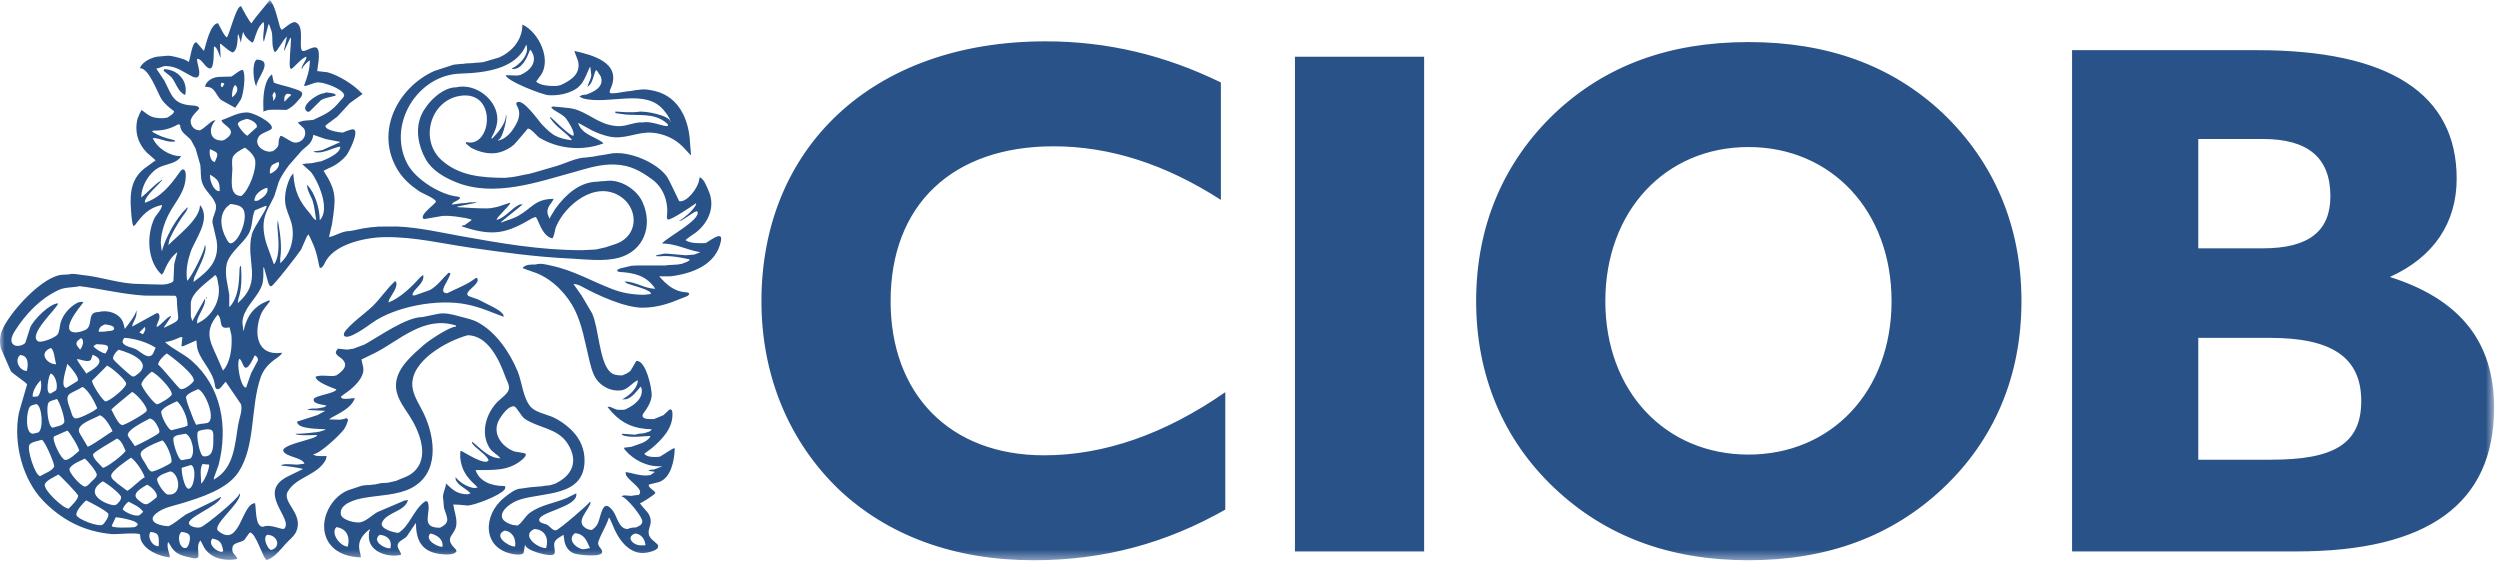 <?xml version="1.0" encoding="UTF-8"?>
<svg width="266px" height="60px" viewBox="0 0 266 60" version="1.1" xmlns="http://www.w3.org/2000/svg" xmlns:xlink="http://www.w3.org/1999/xlink">
    <!-- Generator: Sketch 51.2 (57519) - http://www.bohemiancoding.com/sketch -->
    <title>Group 3</title>
    <desc>Created with Sketch.</desc>
    <defs>
        <polygon id="path-1" points="0 0 265.371 0 265.371 59.61 0 59.61"></polygon>
    </defs>
    <g id="designs" stroke="none" stroke-width="1" fill="none" fill-rule="evenodd">
        <g id="1-Home" transform="translate(-730, -3722)">
            <g id="Group-3" transform="translate(-1, 2721)">
                <g id="Group-5" transform="translate(0, 945)">
                    <g id="Group-3" transform="translate(731, 56)">
                        <mask id="mask-2" fill="white">
                            <use xlink:href="#path-1"></use>
                        </mask>
                        <g id="Clip-2"></g>
                        <path d="M241.631,48.913 C248.268,48.913 251.237,47.273 251.237,42.665 C251.237,37.978 248.035,35.95 241.553,35.95 L233.897,35.95 L233.897,48.913 L241.631,48.913 Z M220.468,5.337 L240.146,5.337 C254.28,5.337 261.39,10.023 261.39,19.002 C261.39,23.689 258.967,27.36 254.28,29.469 C261.7,31.811 265.371,36.338 265.371,43.367 C265.371,53.597 258.343,58.675 244.286,58.675 L220.468,58.675 L220.468,5.337 Z M247.954,20.878 C247.954,16.815 245.612,14.788 240.771,14.788 L233.897,14.788 L233.897,26.422 L240.771,26.422 C245.612,26.422 247.954,24.627 247.954,20.878 Z M165.419,12.055 C170.807,6.976 177.599,4.476 186.035,4.476 C194.467,4.476 201.34,6.976 206.728,12.055 C212.194,17.285 215.083,24.08 215.083,32.043 C215.083,40.009 212.194,46.805 206.728,51.957 C201.34,57.032 194.467,59.61 186.035,59.61 C177.599,59.61 170.807,57.032 165.419,51.957 C159.949,46.805 157.061,39.932 157.061,32.043 C157.061,24.08 159.949,17.285 165.419,12.055 Z M186.035,48.367 C194.858,48.367 201.262,41.649 201.262,32.043 C201.262,22.44 194.858,15.645 186.035,15.645 C177.211,15.645 170.807,22.44 170.807,32.043 C170.807,41.649 177.211,48.367 186.035,48.367 Z M137.784,58.675 L151.527,58.675 L151.527,6.039 L137.784,6.039 L137.784,58.675 Z M130.371,54.222 L130.371,41.727 C123.967,46.177 117.485,48.445 111.084,48.445 C101.009,48.445 94.76,41.885 94.76,32.043 C94.76,21.813 101.32,15.567 112.097,15.567 C118.031,15.567 123.967,17.44 129.902,21.269 L129.902,8.775 C123.967,5.883 117.877,4.399 111.24,4.399 C92.732,4.399 81.017,15.803 81.017,32.043 C81.017,40.009 83.986,47.038 89.294,52.116 C94.45,56.954 101.478,59.61 109.988,59.61 C117.407,59.61 124.048,57.815 130.371,54.222 Z M23.746,58.594 C23.714,58.639 23.678,58.685 23.645,58.73 C23.067,58.73 22.122,57.976 22.559,57.339 L22.559,57.304 C23.435,57.446 23.59,57.76 23.746,58.594 Z M41.548,58.322 C41.48,58.329 41.415,58.336 41.348,58.339 C40.781,58.274 39.604,57.575 40.361,56.932 L40.361,56.899 C41.176,56.951 41.739,57.427 41.548,58.322 Z M28.869,58.51 C28.585,58.585 27.863,57.249 28.426,56.899 C29.59,56.935 29.907,58.242 28.869,58.51 Z M68.675,58.018 C68.358,58.018 68.057,58.06 67.769,57.96 C67.051,57.705 66.766,57.039 67.591,56.763 C68.241,56.828 68.629,57.375 68.675,58.018 Z M47.076,58.187 C46.523,58.187 45.141,57.452 45.785,56.763 C46.464,56.893 47.202,57.368 47.076,58.187 Z M62.775,58.322 C62.504,58.322 62.225,58.5 61.892,58.416 C61.174,58.232 60.346,57.356 61.18,56.728 C62.2,56.825 62.406,57.521 62.775,58.322 Z M20.117,56.896 C20.343,57.155 20.12,58.187 19.806,58.293 C19.137,58.513 18.765,57.029 19.305,56.596 C19.6,56.641 19.92,56.663 20.117,56.896 Z M16.895,58.083 L16.863,58.083 L16.863,58.119 C16.174,58.119 15.64,57.135 16.016,56.596 C17.012,56.686 16.895,57.151 16.895,58.083 Z M54.809,58.119 L54.809,58.154 C54.059,58.154 52.435,57.006 53.69,56.456 C54.498,56.534 54.932,57.304 54.809,58.119 Z M58.098,58.322 C57.18,58.322 55.394,56.964 56.843,56.288 C57.963,56.324 58.434,57.262 58.098,58.322 Z M37.004,58.119 L37.004,58.154 C36.224,58.154 35.137,56.773 35.784,56.088 C36.823,56.213 37.285,57.064 37.004,58.119 Z M14.321,56.088 C14.172,56.097 14.026,56.107 13.877,56.12 C13.237,56.12 12.464,56.201 11.911,56.016 C11.908,55.984 11.902,55.952 11.895,55.919 C12.037,55.625 12.176,55.328 12.319,55.033 C12.781,55.062 15.592,55.537 14.321,56.088 Z M15.236,54.457 C15.103,54.577 14.974,54.697 14.845,54.816 C14.347,55.004 13.396,54.532 13.066,54.222 C13.069,54.186 13.069,54.153 13.072,54.121 C13.195,53.836 13.422,53.578 13.674,53.371 C14.185,53.658 14.903,53.937 15.236,54.457 Z M11.523,54.668 C11.643,54.939 11.128,55.673 10.918,55.825 C10.523,56.11 8.243,55.25 8.133,54.807 C8.027,54.383 8.868,53.497 9.165,53.238 C9.531,53.4 11.403,54.386 11.523,54.668 Z M16.663,52.918 C16.491,53.057 16.317,53.193 16.142,53.332 C15.961,53.462 15.754,53.656 15.508,53.649 C15.22,53.636 14.961,53.384 14.744,53.219 C13.848,52.546 15.036,51.954 15.64,51.576 C16.006,51.702 16.853,52.449 16.663,52.918 Z M12.881,52.876 C12.927,53.173 12.558,53.591 12.315,53.727 C11.918,53.946 8.59,52.736 10.895,51.236 L10.895,51.204 C11.219,51.288 12.83,52.533 12.881,52.876 Z M8.314,52.753 C8.288,53.179 7.6,53.817 7.299,54.118 C6.736,54.118 4.588,52.119 4.77,51.533 C4.902,51.103 5.866,50.709 6.215,50.489 C6.48,50.676 8.324,52.578 8.314,52.753 Z M17.843,52.617 C17.494,52.578 16.565,51.213 16.734,50.909 C16.977,50.482 17.704,50.314 18.118,50.152 C19.056,50.301 19.512,52.802 17.843,52.617 Z M20.078,52.002 C19.625,52.051 19.276,50.188 19.337,49.777 C19.667,49.677 19.994,49.577 20.321,49.473 C20.948,49.68 20.702,51.935 20.078,52.002 Z M22.255,49.437 C22.248,49.528 22.242,49.615 22.235,49.706 C22.083,50.337 21.87,50.896 21.475,51.405 L21.44,51.405 L21.44,51.44 L21.408,51.44 C21.408,50.799 21.22,49.933 21.543,49.37 C21.78,49.396 22.015,49.415 22.255,49.437 Z M10.294,50.551 C10.226,50.854 9.903,51.065 9.686,51.285 C9.505,51.462 9.304,51.77 9.029,51.77 C8.635,51.77 7.225,50.214 7.402,49.848 C7.632,49.376 8.593,49.014 9.029,48.794 C9.301,48.998 10.362,50.24 10.294,50.551 Z M15.404,50.796 C15.149,50.796 13.949,52.054 13.538,52.219 C13.215,51.98 12.891,51.737 12.564,51.494 C12.322,51.262 11.866,50.997 11.824,50.644 C11.765,50.146 13.564,48.956 13.945,48.693 C14.512,49.117 15.185,50.136 15.404,50.796 Z M18.221,49.205 C18.131,49.386 16.352,50.243 16.116,50.168 C15.815,50.075 15.576,49.496 15.424,49.25 C15.259,48.988 14.925,48.577 14.971,48.228 C15.036,47.714 16.815,47.031 17.271,46.86 C17.649,47.031 18.425,48.8 18.221,49.205 Z M5.759,49.661 C5.52,50.143 4.692,50.385 4.281,50.66 C3.757,50.66 2.826,47.798 3.136,47.319 C3.343,47.005 4.11,46.905 4.453,46.795 C4.763,46.899 5.873,49.434 5.759,49.661 Z M13.072,47.332 C13.169,47.539 13.266,47.749 13.36,47.959 C13.253,48.305 11.18,49.891 10.922,49.758 C10.692,49.512 10.459,49.266 10.226,49.02 C10.106,48.849 9.848,48.561 9.916,48.325 C9.983,48.079 12.096,46.902 12.455,46.659 C12.749,46.789 12.927,47.061 13.072,47.332 Z M20.253,48.794 C20.143,48.816 20.029,48.839 19.913,48.862 C19.845,48.875 19.777,48.885 19.709,48.894 C19.586,48.92 19.463,48.94 19.337,48.965 C18.943,48.965 18.283,46.837 18.474,46.553 C18.697,46.226 19.389,46.245 19.745,46.148 C20.428,46.385 20.854,48.273 20.253,48.794 Z M8.418,47.979 C8.185,48.173 7.949,48.373 7.716,48.571 C7.506,48.716 7.208,48.953 6.93,48.936 C6.506,48.904 5.491,46.798 5.746,46.442 C6.219,46.232 6.691,46.022 7.163,45.812 C7.412,45.971 8.486,47.743 8.418,47.979 Z M22.585,45.835 C22.75,46.051 22.691,46.465 22.695,46.759 C22.708,47.565 22.685,48.671 21.647,48.548 C21.236,48.499 20.845,46.242 21.054,45.948 C21.204,45.734 21.77,45.728 22.015,45.676 C22.213,45.686 22.462,45.676 22.585,45.835 Z M16.721,45.271 C16.817,45.456 17.034,45.783 16.937,46.029 C16.847,46.252 14.703,47.329 14.353,47.471 C14.353,47.455 13.684,46.539 13.616,46.381 C13.36,45.779 15.488,44.78 15.948,44.522 C16.326,44.622 16.549,44.942 16.721,45.271 Z M11.979,45.876 C11.914,45.876 9.812,47.387 9.334,47.539 C9.045,47.051 8.754,46.562 8.463,46.071 C7.982,45.126 9.974,44.589 10.624,44.182 C11.171,44.347 11.74,45.385 11.979,45.876 Z M4.077,46.016 C3.887,46.058 3.693,46.103 3.502,46.148 C2.635,46.148 2.803,43.726 3.182,43.279 C3.35,43.079 3.634,43.063 3.874,42.995 C4.469,43.153 4.67,45.618 4.077,46.016 Z M19.949,45.301 C19.826,45.346 19.7,45.391 19.574,45.436 C19.134,45.55 18.694,45.663 18.254,45.776 C17.891,45.776 16.999,44.049 17.18,43.735 C17.445,43.273 18.38,42.913 18.83,42.691 C19.38,43.143 20.029,44.551 19.949,45.301 Z M6.817,44.981 C6.604,45.33 5.98,45.359 5.64,45.505 C5.097,45.505 4.893,43.276 5.154,42.862 C5.313,42.607 5.791,42.577 6.044,42.454 C6.312,42.629 6.995,44.683 6.817,44.981 Z M15.592,43.748 C15.437,44.004 13.218,45.294 12.982,45.227 C12.655,45.133 12.409,44.612 12.248,44.353 C12.112,44.094 11.979,43.833 11.843,43.573 C11.843,43.525 13.806,41.888 14.049,41.707 C14.454,41.814 15.818,43.37 15.592,43.748 Z M22.083,44.997 C21.96,45.019 21.834,45.042 21.711,45.065 C21.598,45.075 21.485,45.088 21.372,45.097 C21.204,45.133 21.032,45.165 20.864,45.2 C20.767,44.993 20.67,44.787 20.573,44.579 C20.453,44.205 19.68,42.438 19.813,42.186 C19.991,41.833 20.728,41.571 21.068,41.404 C21.841,41.633 23.028,44.631 22.083,44.997 Z M10.352,43.438 C10.223,43.532 10.094,43.629 9.964,43.722 C9.644,43.907 8.305,44.641 7.962,44.502 C7.668,44.382 7.597,43.871 7.496,43.606 C6.746,41.675 7.37,42.053 8.793,41.164 C9.469,41.575 10.055,42.749 10.352,43.438 Z M4.01,42.183 C3.841,42.193 3.67,42.205 3.502,42.215 C3.492,42.205 3.479,42.193 3.469,42.183 C3.469,41.549 3.919,40.899 4.317,40.452 C4.472,40.944 4.365,41.853 4.01,42.183 Z M5.953,41.539 C5.759,41.653 5.562,41.762 5.368,41.876 C4.792,41.876 5.161,40.022 5.368,39.776 L5.368,39.741 C5.898,39.841 6.222,41.093 5.953,41.539 Z M18.28,41.944 C18.27,42.225 16.999,42.972 16.721,43.014 C16.429,43.056 15.013,41.164 15.045,40.87 C15.081,40.514 15.818,39.767 16.116,39.57 L16.116,39.537 C16.656,39.699 18.303,41.387 18.28,41.944 Z M13.425,40.831 C13.441,41.251 11.626,42.723 11.235,42.704 C10.928,42.691 9.708,40.763 9.796,40.501 C10.323,39.977 10.847,39.453 11.368,38.926 L11.368,38.893 C11.756,39.01 13.409,40.408 13.425,40.831 Z M8.256,40.536 C7.859,40.782 7.46,41.025 7.063,41.268 C6.322,41.268 7.108,39.052 7.163,38.722 C7.448,38.991 8.512,40.2 8.256,40.536 Z M27.446,38.34 C27.203,38.799 26.958,39.259 26.715,39.721 C26.54,40.226 26.363,40.731 26.188,41.232 L26.188,41.268 C26.178,41.255 26.165,41.245 26.152,41.232 C25.609,41.232 25.159,38.745 25.441,38.214 L25.441,38.182 C25.722,38.182 25.809,39.016 26.11,39.12 C26.469,39.243 26.99,38.043 27.103,37.807 C27.307,37.897 27.472,38.085 27.446,38.34 Z M2.858,39.469 C2.065,39.469 1.487,38.308 2.147,37.774 C3.017,37.829 3.033,38.706 2.858,39.469 Z M9.233,39.705 L9.233,39.741 L9.165,39.741 C9.165,39.66 8.276,38.522 8.182,38.214 L8.25,38.214 C8.318,38.228 8.386,38.237 8.454,38.244 C8.722,38.318 9.469,38.567 9.676,38.273 C9.734,38.108 9.789,37.943 9.845,37.774 L9.845,37.739 C11.403,38.353 10.155,39.191 9.233,39.705 Z M20.579,40.585 C20.36,40.883 19.583,41.52 19.195,41.391 C19.014,41.332 17.319,39.198 16.828,38.79 C16.828,38.422 17.452,37.804 17.743,37.606 C18.196,37.888 20.99,40.016 20.579,40.585 Z M14.383,39.996 C14.276,40.064 14.162,40.084 14.043,40.029 C13.806,39.915 12.076,38.356 12.037,38.182 C11.969,37.875 12.357,37.406 12.591,37.231 L12.591,37.199 C13.862,37.548 16.546,38.596 14.383,39.996 Z M5.976,38.722 C5.966,38.735 5.953,38.745 5.944,38.758 C5.031,38.758 4.042,37.571 5.4,37.027 C5.805,37.244 5.802,38.305 5.976,38.722 Z M11.232,37.606 C10.905,37.606 10.191,37.144 9.977,36.891 C9.968,36.869 9.957,36.846 9.945,36.824 C10.045,36.759 10.148,36.688 10.249,36.619 C11.242,36.685 11.888,36.594 11.232,37.606 Z M8.554,37.163 C8.544,37.176 8.531,37.185 8.521,37.199 C8.444,37.105 8.37,37.011 8.292,36.917 C7.917,36.442 8.266,36.242 8.622,35.976 C9.029,36.196 8.78,36.895 8.554,37.163 Z M16.556,36.995 C16.465,37.208 16.371,37.422 16.281,37.639 C15.776,38.363 14.958,37.399 14.415,37.137 C14.04,36.956 13.318,36.885 13.079,36.493 C12.972,36.319 13.124,36.064 13.234,35.944 C14.353,36.012 15.673,36.419 16.556,36.995 Z M19.405,35.876 L19.405,35.908 C19.373,36.215 19.337,36.519 19.305,36.824 C19.357,36.833 19.412,36.84 19.467,36.846 C19.942,36.636 20.421,36.422 20.896,36.215 C20.913,36.384 20.929,36.552 20.945,36.723 C21.032,38.133 22.627,39.301 22.866,40.96 C22.889,41.128 22.908,41.339 23.089,41.397 C23.439,41.507 23.778,40.799 24.017,40.621 C24.558,41.42 25.101,42.212 25.641,43.008 C25.829,43.645 25.437,44.576 25.34,45.2 C24.981,47.406 24.878,49.832 22.795,51 L22.795,51.032 L22.763,51.032 L22.763,51 C22.759,50.955 22.756,50.909 22.75,50.867 C22.918,50.408 23.086,49.952 23.251,49.496 C24.305,45.382 23.552,41.171 20.408,38.395 C19.518,37.613 18.344,37.134 17.543,36.384 C17.988,36.384 18.778,36.079 19.169,35.876 L19.405,35.876 Z M53.774,40.103 C53.91,40.485 54.22,40.944 54.149,41.393 C54.071,41.872 53.299,42.387 52.949,42.736 C51.746,43.939 51.073,46.054 52.085,47.659 C52.39,48.141 52.904,48.325 53.247,48.762 C51.985,48.762 51.128,47.688 50.197,46.963 L50.197,46.931 C50.213,47.018 50.229,47.102 50.248,47.19 C50.711,47.791 51.5,48.193 51.911,48.81 C51.937,48.865 51.959,48.92 51.985,48.975 C51.64,49.619 49.346,48.07 49.077,47.982 C49.042,47.992 49.01,48.002 48.974,48.015 C48.974,48.241 48.971,48.467 48.968,48.693 C49.117,50.036 49.65,50.77 50.591,51.628 C50.663,51.699 50.734,51.773 50.808,51.848 L50.808,51.88 C50.682,51.899 50.556,51.915 50.433,51.931 C49.692,51.795 48.958,51.375 48.466,50.761 C48.476,50.861 48.483,50.958 48.489,51.055 C48.761,51.637 49.501,51.96 49.948,52.368 C49.987,52.41 50.022,52.452 50.061,52.491 C49.971,52.523 49.88,52.559 49.789,52.591 C48.677,52.591 48.217,52.165 47.483,51.472 L47.483,51.44 L47.451,51.44 C47.451,51.912 47.121,52.359 47.137,52.905 C47.172,53.286 47.208,53.668 47.243,54.05 C47.535,55.039 48.02,55.586 46.804,56.152 C44.637,56.152 45.921,54.558 45.526,53.458 C45.458,53.273 45.3,53.299 45.164,53.4 C44.009,54.228 43.572,55.991 42.395,56.696 C41.933,56.696 40.354,56.256 40.646,55.602 C41.154,54.464 43.052,54.471 43.414,53.202 C43.291,53.219 43.168,53.235 43.045,53.254 C42.088,53.662 41.127,54.073 40.17,54.48 C39.582,54.804 39.041,55.402 38.375,55.564 C37.841,55.693 36.389,55.331 36.273,54.752 C36.043,53.591 37.89,53.125 38.676,52.985 C40.351,52.685 42.314,52.691 43.773,51.925 C46.762,50.356 46.322,46.653 45.119,44.059 C44.705,43.163 43.974,42.151 43.877,41.128 C43.611,38.376 47.68,36.225 49.754,35.672 C51.966,35.672 53.182,38.441 53.774,40.103 Z M15.404,34.789 C15.214,34.983 15.02,35.174 14.829,35.368 C14.952,35.433 15.078,35.5 15.201,35.569 C15.349,35.342 15.547,35.077 15.404,34.789 Z M12.131,35.016 C12.054,35.261 11.478,35.199 11.267,35.265 C11.132,35.277 10.996,35.288 10.86,35.297 L10.52,35.297 L10.52,35.265 C10.514,35.255 10.505,35.242 10.494,35.232 C10.576,34.799 10.788,34.669 11.164,34.517 C11.4,34.54 12.254,34.628 12.131,35.016 Z M24.425,34.825 C24.493,35.11 24.558,35.388 24.625,35.672 C24.725,36.917 24.529,38.518 23.778,39.369 L23.778,39.401 L23.714,39.401 C23.584,39.11 23.458,38.816 23.328,38.525 C22.559,36.623 21.504,35.468 23.17,33.469 C23.785,34.084 23.105,35.119 24.425,34.825 Z M15.404,31.454 C16.481,31.461 17.555,31.461 18.632,31.464 C18.872,31.568 18.82,32.04 18.833,32.279 C18.927,34.336 19.425,33.9 17.507,34.857 L17.474,34.857 L17.474,34.825 L17.439,34.825 C17.701,34.439 17.96,34.055 18.218,33.67 L18.186,33.67 L18.186,33.638 C17.811,33.638 17.128,34.65 16.659,34.789 C16.659,34.349 17.141,33.9 16.908,33.427 C16.857,33.318 16.753,33.302 16.634,33.331 C15.792,33.793 14.955,34.259 14.117,34.721 L14.117,34.756 L14.082,34.756 L14.082,34.721 C14.085,34.673 14.088,34.617 14.088,34.569 C14.26,34.071 14.573,33.731 14.521,33.13 L14.521,33.062 L14.489,33.062 C14.489,33.46 13.58,34.617 13.302,34.96 L13.302,34.993 L13.27,34.993 L13.27,34.96 C13.231,34.802 13.192,34.644 13.153,34.488 C12.911,33.45 11.63,32.91 10.488,33.198 C9.334,33.198 9.809,34.262 9.369,34.87 C9.165,35.155 8.848,35.171 8.554,35.297 C8.486,35.31 8.418,35.323 8.35,35.333 C8.26,35.345 8.169,35.355 8.078,35.368 C6.19,35.368 8.525,32.632 8.861,32.179 L8.825,32.179 C8.825,32.021 8.295,32.179 8.234,32.215 C7.409,32.645 6.668,33.492 6.435,34.388 C6.332,34.786 6.348,35.281 6.105,35.611 C5.882,35.915 4.398,36.523 4.051,36.316 C2.936,35.64 5.992,32.881 6.18,32.315 L6.18,32.279 C5.294,32.279 3.544,34.039 3.217,34.838 C3.045,35.381 2.871,35.925 2.697,36.468 C2.46,36.768 1.788,36.93 1.458,36.688 C0.934,36.299 1.377,35.533 1.623,35.151 C2.764,33.376 4.278,31.784 6.196,30.875 C6.93,30.526 7.651,30.626 8.486,30.448 C10.805,30.739 13.037,31.305 15.404,31.454 Z M23.203,30.112 C23.623,31.891 22.556,33.735 20.965,34.417 L20.965,34.385 C20.971,34.285 20.977,34.185 20.983,34.084 C21.148,33.405 21.935,32.467 21.812,31.771 C21.372,32.551 20.932,33.334 20.492,34.11 L20.492,34.145 L20.457,34.145 C20.408,33.987 20.36,33.825 20.308,33.667 C20.308,33.185 20.305,32.699 20.301,32.215 C20.428,31.056 22.09,30.019 22.898,29.261 C23.144,29.449 23.134,29.818 23.203,30.112 Z M28.391,21.939 L28.358,21.971 C28.358,22.333 26.983,24.213 26.809,24.892 C26.058,27.784 28.025,29.837 25.373,32.179 L25.373,32.215 L25.305,32.215 L25.305,32.179 C25.324,32.053 25.344,31.923 25.363,31.797 C25.725,30.756 25.722,29.478 25.645,28.278 C25.635,28.291 25.622,28.304 25.612,28.314 C25.483,28.314 25.483,28.679 25.48,28.789 C25.437,30.161 25.34,31.677 24.457,32.622 L24.425,32.622 L24.425,32.654 L24.389,32.654 C24.393,32.228 24.393,31.8 24.396,31.37 C24.254,30.371 23.891,29.252 24.102,28.181 C24.111,28.136 24.124,28.091 24.134,28.045 C24.154,27.987 24.17,27.929 24.189,27.871 C24.59,26.752 25.855,25.911 26.453,24.882 C26.873,24.151 26.77,23.33 27.054,22.521 C27.077,22.472 27.097,22.427 27.119,22.382 C27.498,22.223 27.876,22.065 28.254,21.903 C28.303,21.916 28.345,21.926 28.391,21.939 Z M25.787,22.136 C26.569,22.977 25.392,25.891 24.522,25.891 C24.331,25.891 24.183,25.571 24.108,25.439 C23.451,24.296 23.17,22.595 24.493,21.735 L24.493,21.699 C24.92,21.755 25.489,21.816 25.787,22.136 Z M27.407,21.363 L27.068,21.363 C27.068,20.645 27.831,20.131 28.426,19.972 C28.652,20.606 27.85,21.127 27.407,21.363 Z M23.374,20.312 L23.338,20.312 L23.338,20.344 C22.695,20.344 22.274,19.102 22.355,18.582 C23.131,19.067 23.406,19.277 23.374,20.312 Z M28.73,18.481 L28.73,18.445 C28.724,18.4 28.711,18.355 28.704,18.31 C28.753,17.498 29.011,17.502 29.645,17.226 C29.878,17.767 29.157,18.352 28.73,18.481 Z M22.863,17.226 C22.365,17.226 22.216,16.201 22.355,15.868 C23.245,16.285 23.287,16.249 22.863,17.226 Z M27.139,16.993 C27.349,18.025 26.466,20.273 25.68,20.852 C24.308,20.852 24.707,19.038 24.723,18.038 C24.729,17.595 24.606,17.036 24.797,16.664 C24.985,16.295 25.664,15.897 26.02,15.732 L26.02,15.699 C26.427,15.91 27.048,16.537 27.139,16.993 Z M34.643,14.794 C35.147,14.891 35.651,14.991 36.156,15.088 C36.169,15.101 36.179,15.111 36.192,15.124 C35.558,15.405 34.924,15.687 34.293,15.971 C34.167,15.994 34.044,16.016 33.918,16.039 C33.727,16.062 33.533,16.085 33.342,16.107 C33.378,16.13 33.417,16.156 33.452,16.178 C34.338,16.405 35.37,15.726 36.192,15.596 L36.192,15.632 L36.224,15.632 C36.214,15.642 36.201,15.654 36.192,15.667 C36.192,16.35 34.659,16.971 34.19,17.159 C34.122,17.168 34.054,17.181 33.986,17.191 C33.714,17.249 33.446,17.304 33.174,17.362 C32.993,17.372 32.811,17.382 32.631,17.395 C32.472,17.417 32.314,17.44 32.155,17.462 C32.466,17.744 32.773,18.022 33.083,18.303 C33.837,19.238 35.16,22.23 34.054,23.397 L34.054,23.43 L34.021,23.43 C34.021,22.214 33.52,20.522 32.699,19.701 L32.699,19.665 L32.666,19.665 C32.666,20.296 33.125,20.891 33.297,21.467 C33.475,22.075 33.52,22.751 33.646,23.397 C33.388,23.397 33.164,22.919 33.022,22.76 C31.835,21.418 31.327,20.36 31.204,18.445 L31.172,18.445 L31.172,18.481 C31.094,18.582 31.014,18.685 30.936,18.785 C30.551,19.523 30.25,20.6 30.344,21.528 C30.422,22.346 30.797,22.961 31.001,23.702 C31.424,25.222 30.939,27.01 29.849,27.974 L29.849,28.007 L29.817,28.007 L29.817,27.974 L29.817,27.499 C30.021,26.124 29.791,24.772 29.577,23.498 L29.545,23.498 L29.545,23.533 C29.532,23.702 29.519,23.87 29.51,24.041 C29.59,25.354 29.865,26.978 29.205,28.074 L29.173,28.074 L29.173,28.11 L29.138,28.11 C28.944,27.563 28.743,27.017 28.545,26.467 C28.197,25.588 27.908,24.423 28.103,23.365 C28.277,22.44 28.814,21.696 29.183,20.872 C29.335,20.39 29.487,19.905 29.639,19.419 C29.882,18.772 30.328,18.158 30.732,17.595 C31.198,17.065 31.66,16.534 32.123,16.004 C32.74,15.441 33.19,15.276 33.342,14.345 C33.776,14.493 34.209,14.642 34.643,14.794 Z M19.169,13.293 C19.169,14.096 19.874,14.373 20.314,14.891 C20.479,15.195 20.641,15.496 20.806,15.797 C20.977,16.388 21.145,16.977 21.317,17.566 C21.391,18.226 21.32,18.815 21.498,19.403 C21.77,20.308 22.656,20.845 22.944,21.709 C23.16,22.359 22.581,22.974 22.604,23.666 C22.753,24.313 22.902,24.956 23.051,25.604 C23.371,27.773 22.158,28.844 20.625,29.976 L20.625,30.008 L20.592,30.008 L20.592,29.976 C20.615,29.837 20.634,29.698 20.654,29.559 C20.961,28.838 22.061,26.891 21.847,26.143 L21.847,26.108 L21.812,26.108 C21.802,26.121 21.792,26.131 21.78,26.143 C21.78,26.69 20.382,29.469 19.949,29.841 L19.949,29.873 C19.936,29.863 19.923,29.85 19.91,29.841 C19.745,28.805 19.965,27.748 20.265,26.858 C20.715,25.503 22.455,23.417 21.339,21.871 L21.271,21.871 C21.271,23.291 18.92,25.067 17.947,26.04 L17.914,26.04 C17.95,25.859 17.985,25.678 18.021,25.497 C18.38,24.675 18.817,23.948 19.308,23.194 C19.547,22.828 19.858,22.524 19.981,22.107 L19.949,22.107 L19.949,22.075 L19.913,22.075 C19.877,22.12 19.839,22.162 19.803,22.207 C18.713,23.23 17.62,25.29 17.235,26.687 L17.203,26.687 C17.171,26.405 17.138,26.121 17.105,25.839 C17.122,24.817 17.51,23.656 17.943,22.815 C18.642,21.447 19.739,20.438 19.768,18.717 C19.771,18.488 19.758,18.161 19.561,18.048 C19.367,17.935 19.163,18.255 19.072,18.384 C18.099,19.759 17.086,20.997 15.437,21.567 L15.437,21.531 L15.404,21.531 C15.404,20.885 16.795,19.733 17.235,19.193 C17.248,19.18 17.258,19.171 17.271,19.157 L17.235,19.157 L17.235,19.125 L17.203,19.125 C17.167,19.157 17.131,19.193 17.1,19.228 C16.355,19.704 15.763,20.431 15.065,20.988 L15.032,20.988 C15.032,19.739 15.974,18.171 17.141,17.715 C17.908,17.414 18.758,17.379 19.269,16.651 C19.26,16.637 19.247,16.625 19.237,16.615 C18.043,16.615 16.711,15.765 16.251,14.681 C17.073,14.681 17.714,15.189 18.625,15.056 L18.625,14.952 C18.535,14.923 18.442,14.891 18.351,14.859 C17.539,14.681 16.902,14.448 16.22,14.037 L16.22,13.937 L16.251,13.937 L16.251,13.902 C17.384,13.902 18.076,13.724 18.965,13.222 C19.033,13.248 19.101,13.271 19.169,13.293 Z M27.326,13.53 C27.003,13.824 26.679,14.118 26.356,14.409 L26.356,14.445 C26.117,14.445 25.204,13.339 25.314,13.131 C25.47,12.837 25.974,12.75 26.256,12.646 C26.595,12.688 27.426,13.057 27.326,13.53 Z M54.434,7.291 C54.469,7.307 54.505,7.326 54.54,7.342 C55.508,7.41 56.074,6.155 56.332,5.456 C56.355,5.401 56.377,5.346 56.4,5.288 C56.443,5.327 56.484,5.362 56.523,5.401 C57.29,6.582 56.391,7.536 55.385,7.969 C55.281,7.992 55.181,8.015 55.077,8.037 C54.683,8.025 54.285,8.015 53.891,8.002 L53.825,8.002 C53.825,8.587 57.691,10.085 58.367,10.13 C59.408,10.191 60.414,9.975 61.207,9.509 C62.128,8.962 62.339,7.96 62.775,7.119 L62.811,7.119 C62.846,7.413 62.879,7.704 62.914,7.999 C62.869,8.471 62.614,8.794 62.504,9.221 L62.539,9.221 C62.584,9.179 62.633,9.131 62.682,9.088 C63.108,8.778 63.264,7.465 63.442,7.471 C63.461,7.478 63.48,7.485 63.5,7.491 C63.642,7.708 63.785,7.924 63.924,8.141 C64.321,9.27 63.16,9.777 62.368,10.069 C62.122,10.069 61.821,10.117 61.656,10.272 C61.782,10.34 61.905,10.408 62.031,10.476 C64.862,11.194 68.707,9.331 70.651,11.76 C70.945,12.129 71.236,12.494 71.356,12.953 L71.32,12.953 C71.32,12.307 68.581,11.744 67.895,11.902 C67.773,11.912 67.646,11.925 67.523,11.935 L66.54,11.935 C66.191,11.912 65.838,11.89 65.489,11.867 L65.489,11.902 L65.457,11.902 C65.466,11.948 65.479,11.99 65.489,12.039 C65.864,12.09 66.236,12.139 66.608,12.19 C68.154,12.291 69.558,12.077 70.722,12.941 C70.816,13.012 71.126,13.199 71.068,13.352 C71.065,13.355 71.062,13.361 71.058,13.368 C71.042,13.377 71.026,13.391 71.01,13.403 C70.67,13.504 69.27,12.85 68.471,13.022 L68.067,13.022 C67.986,13.031 67.908,13.044 67.828,13.054 C67.75,13.067 67.672,13.076 67.591,13.089 C67.216,13.18 66.844,13.271 66.472,13.361 C66.391,13.371 66.314,13.381 66.233,13.393 C66.145,13.407 66.052,13.416 65.965,13.426 C64.05,13.426 63.031,12.323 61.472,11.715 C60.941,11.508 60.398,11.485 59.793,11.417 C59.463,11.388 59.13,11.359 58.8,11.333 C58.751,11.362 58.7,11.391 58.651,11.424 C58.874,11.805 59.887,12.116 60.262,12.653 C60.479,12.96 61.194,14.044 61.013,14.442 C60.77,14.516 59.428,13.265 59.201,13.025 C59.004,12.844 58.803,12.659 58.606,12.478 L58.538,12.478 C58.528,12.501 58.516,12.523 58.503,12.546 C58.522,12.556 58.538,12.562 58.551,12.572 C59.137,13.497 60.133,14.031 60.808,14.816 C60.822,14.839 60.831,14.862 60.844,14.885 L60.808,14.885 C60.799,14.897 60.786,14.904 60.776,14.914 C60.188,14.839 59.599,14.713 59.101,14.454 C58.58,14.179 58.095,13.688 57.662,13.242 C57.322,12.889 55.617,10.379 54.98,10.909 C54.864,11.007 54.971,11.194 55.023,11.285 C55.546,12.222 55.045,13.073 54.528,13.836 C54.194,14.331 53.59,14.859 53.011,14.952 L53.011,14.92 L52.975,14.92 L52.975,14.885 C53.46,14.885 53.907,12.782 53.891,12.307 L53.858,12.307 L53.858,12.274 L53.825,12.274 C53.825,13.16 52.975,14.099 52.4,14.716 L52.263,14.716 C52.364,14.522 52.461,14.328 52.558,14.131 C52.748,13.717 52.911,13.213 52.92,12.714 C52.952,10.66 50.646,8.801 48.534,9.289 C47.043,9.289 45.439,10.926 44.863,12.168 C44.129,13.753 44.524,15.573 45.306,16.958 C45.992,18.168 47.318,18.899 48.521,19.387 C52.6,21.036 57.267,19.348 61.08,18.307 C62.491,17.922 63.846,17.433 65.486,17.511 C67.1,17.589 68.164,18.2 69.37,19.073 C70.534,19.914 71.12,21.367 70.974,22.887 C70.962,23.022 70.916,23.31 71.078,23.355 C71.391,23.44 73.652,21.919 74.034,21.635 L74.07,21.635 L74.07,21.667 C74.051,21.732 74.034,21.796 74.015,21.861 C73.64,22.472 72.866,23.152 72.271,23.498 C72.281,23.508 72.294,23.517 72.304,23.527 C72.773,23.433 74.083,22.259 74.205,22.515 C74.607,23.375 70.923,25.29 70.473,25.872 C70.463,25.885 70.451,25.894 70.437,25.908 C71.925,25.908 73.071,26.603 74.474,26.823 L74.474,26.855 C74.27,26.933 74.067,27.01 73.863,27.088 C73.559,27.111 73.251,27.136 72.948,27.159 C72.304,27.104 71.66,27.046 71.017,26.991 L70.645,26.991 C70.599,27.004 70.554,27.013 70.508,27.023 C70.282,27.072 70.056,27.114 69.83,27.159 L69.83,27.262 L69.862,27.262 C69.988,27.266 70.114,27.269 70.237,27.269 C71.204,27.169 72.456,27.382 73.387,27.602 C73.387,27.822 72.692,27.991 72.543,28.074 C72.394,28.1 72.249,28.123 72.1,28.145 C71.751,28.168 71.398,28.191 71.049,28.211 C70.958,28.223 70.868,28.233 70.78,28.246 L69.525,28.246 L67.727,28.246 C67.546,28.259 67.365,28.268 67.184,28.278 C66.802,28.372 66.417,28.462 66.032,28.553 C65.938,28.582 65.576,28.699 65.693,28.86 C65.764,28.887 65.835,28.909 65.906,28.935 C67.497,29.025 68.791,29.333 69.694,30.688 C69.707,30.697 69.716,30.711 69.726,30.72 C68.591,30.72 67.663,29.979 66.472,29.941 L66.472,29.976 C66.55,30.031 66.627,30.09 66.708,30.151 C67.09,30.332 69.419,30.862 69.247,31.28 C69.021,31.309 68.798,31.338 68.574,31.364 C67.294,31.364 66.22,31.17 65.159,30.766 C62.972,29.934 61.08,28.793 58.706,28.278 C58.189,28.165 57.526,27.962 56.979,28.145 C56.448,28.145 55.967,28.133 55.621,28.482 C55.634,28.505 55.643,28.528 55.66,28.55 C56.142,28.722 56.623,28.896 57.108,29.071 C58.849,29.773 60.363,31.341 61.184,33.026 C61.918,34.537 62.225,36.303 62.623,37.982 C62.801,38.735 62.999,39.657 63.419,40.297 C63.969,41.125 65.033,41.675 66.094,41.533 C66.844,41.429 67.213,40.74 67.863,40.452 C67.863,41.332 66.896,42.138 66.2,42.487 C66.333,42.487 66.465,42.484 66.598,42.484 C67.261,42.319 67.743,41.636 68.167,41.132 C68.203,41.199 68.238,41.268 68.271,41.339 C68.455,42.429 67.436,43.134 66.64,43.509 C66.598,43.532 66.55,43.551 66.508,43.573 C66.437,43.584 66.369,43.593 66.301,43.606 L65.861,43.606 C65.447,43.606 65.172,43.341 64.81,43.27 C64.768,43.279 64.719,43.289 64.674,43.302 L64.641,43.302 C64.8,43.493 64.962,43.684 65.12,43.874 C66.297,45.129 67.501,45.618 69.322,45.676 C69.322,45.909 68.723,46.022 68.574,46.08 C68.506,46.093 68.439,46.103 68.371,46.116 C68.245,46.129 68.122,46.139 67.999,46.148 C67.85,46.184 67.704,46.216 67.559,46.252 C67.106,46.216 66.654,46.184 66.2,46.148 C66.191,46.184 66.178,46.216 66.168,46.252 C66.223,46.278 66.278,46.307 66.33,46.336 C67.209,46.601 68.248,46.417 69.186,46.388 L69.186,46.42 L69.186,46.472 C68.768,47.128 67.844,47.273 67.184,47.539 C66.912,47.575 66.643,47.607 66.369,47.643 C66.417,47.723 66.462,47.801 66.508,47.882 C67.439,48.975 68.898,49.703 70.405,49.609 L70.405,49.642 C70.133,49.745 69.862,49.845 69.59,49.949 C69.4,49.968 69.205,49.991 69.011,50.01 C69.008,50.143 69.487,50.172 69.625,50.185 L69.625,50.22 L69.658,50.22 L69.625,50.253 C69.48,50.356 69.331,50.456 69.186,50.556 C69.027,50.57 68.869,50.579 68.711,50.592 C67.924,50.592 67.28,50.333 66.572,50.22 L66.572,50.253 C66.582,50.34 66.592,50.428 66.602,50.511 C66.844,51.168 68.626,52.083 67.963,52.659 C67.84,52.672 67.714,52.682 67.591,52.695 C67.445,52.717 67.297,52.74 67.151,52.762 C66.912,52.762 66.252,52.613 66.132,52.831 C66.598,52.831 68.429,55.039 68.342,55.528 C68.274,55.903 67.957,55.981 67.659,56.12 C67.336,56.12 67.038,56.165 66.78,56.288 C65.838,56.288 65.667,54.959 65.227,54.37 C64.088,52.85 63.969,54.916 63.613,55.677 C63.464,55.991 63.257,56.188 62.979,56.388 C62.655,56.388 62.387,56.268 62.164,56.081 C61.287,55.359 62.717,54.218 62.843,53.439 L62.811,53.439 L62.811,53.406 L62.743,53.406 C62.743,53.552 59.477,56.375 59.163,56.421 C58.762,56.482 58.486,55.939 58.153,55.803 C57.946,55.716 57.455,55.657 57.38,55.405 C57.102,54.471 61.543,53.985 61.317,52.523 L61.317,52.491 C60.961,52.665 60.605,52.837 60.253,53.012 C58.998,53.526 57.487,53.749 56.388,54.554 C55.847,54.949 55.63,55.548 55.077,55.916 C54.903,55.893 54.725,55.871 54.547,55.851 C52.211,55.182 53.926,53.603 55.314,53.16 C57.833,52.348 62.135,52.885 62.196,49.065 C62.216,47.821 61.75,46.759 60.961,45.922 C60.353,45.275 59.483,44.654 58.7,44.331 C58.046,44.062 56.954,43.845 56.471,43.296 C55.647,42.354 55.553,40.689 55.09,39.547 C54.295,37.584 52.788,35.316 50.808,34.278 C50.194,33.955 49.514,33.835 48.828,33.647 C48.188,33.469 47.296,33.23 46.568,33.402 C46.354,33.444 46.138,33.489 45.921,33.534 C45.594,33.602 45.268,33.67 44.937,33.738 C43.2,33.738 40.316,35.821 38.796,36.649 C38.401,36.797 38.006,36.946 37.615,37.095 C37.469,37.118 37.32,37.144 37.175,37.163 C37.097,37.176 37.017,37.185 36.936,37.199 C36.6,37.163 36.26,37.131 35.92,37.095 C35.92,37.263 35.674,37.328 35.745,37.564 C35.833,37.862 36.179,37.991 36.389,38.188 C37.171,38.922 36.392,39.537 35.784,39.945 C35.671,39.968 35.558,39.99 35.445,40.013 C34.837,40.013 34.099,39.877 33.578,40.08 C33.578,40.64 35.312,41.242 35.717,41.404 L35.784,41.404 C35.784,41.863 33.468,42.066 33.378,42.477 C33.261,42.995 34.397,43.059 34.701,43.134 L34.701,43.198 C34.62,43.244 34.539,43.289 34.461,43.334 C34.394,43.347 34.325,43.357 34.258,43.37 C34.135,43.392 34.008,43.415 33.886,43.438 C33.818,43.451 33.75,43.457 33.682,43.47 C33.342,43.47 32.98,43.431 32.731,43.606 C32.091,43.606 34.403,43.693 34.494,43.706 L34.565,43.706 L34.565,43.742 C34.3,43.884 34.037,44.023 33.776,44.166 C33.054,44.399 32.333,44.628 31.612,44.861 C31.612,45.679 33.963,45.615 34.597,45.676 L34.597,45.741 C34.416,45.799 34.235,45.857 34.054,45.912 C33.941,45.935 33.831,45.958 33.714,45.98 C33.591,45.993 33.465,46.002 33.342,46.016 C33.174,46.038 33.003,46.058 32.834,46.08 C32.676,46.093 32.517,46.103 32.359,46.116 C32.214,46.129 32.065,46.139 31.919,46.148 L31.444,46.148 C31.444,46.375 33.32,46.297 33.75,46.287 C33.75,46.533 32.728,46.763 32.53,46.837 C32.152,46.973 29.988,47.465 30.14,47.963 C30.341,48.626 32.197,48.658 32.391,49.337 C32.223,49.36 32.055,49.383 31.884,49.405 C31.793,49.415 31.703,49.428 31.612,49.437 C31.101,49.437 30.396,49.295 29.953,49.473 L29.917,49.473 L29.917,49.506 L29.953,49.541 C30.179,49.541 31.98,49.791 32.191,49.881 C32.2,49.891 32.21,49.9 32.223,49.913 C31.745,50.146 31.266,50.379 30.787,50.612 C27.087,52.316 31.285,55.172 30.247,56.249 C30.063,56.443 28.753,55.693 27.983,56.052 C27.126,56.052 27.275,54.144 27.139,53.542 C25.706,53.542 25.528,58.403 23.225,56.495 C22.488,55.887 25.544,53.656 25.544,52.559 L25.508,52.559 L25.508,52.523 L25.476,52.523 C25.476,52.963 21.876,55.919 21.362,56.094 C21.016,56.208 20.321,56.081 20.136,55.777 C19.709,55.094 23.186,53.895 23.51,52.934 L23.51,52.863 C23.203,53.034 22.895,53.202 22.591,53.371 C21.663,53.823 20.735,54.276 19.806,54.726 C19.159,55.136 18.639,55.664 17.947,55.984 C17.083,55.984 15.495,55.525 16.64,54.606 C17.406,53.995 18.415,53.839 19.347,53.552 C21.314,52.947 24.14,52.08 25.35,50.266 C27.229,47.451 26.618,43.347 27.74,40.139 C27.999,39.395 28.478,38.829 29.118,38.334 C29.419,38.098 29.836,37.888 30.021,37.539 L29.985,37.539 C29.804,37.548 29.623,37.557 29.441,37.571 C27.152,37.571 27.083,35.083 27.766,33.44 C27.983,32.916 28.371,32.544 28.697,32.079 C28.708,32.056 28.72,32.033 28.73,32.011 C28.72,31.998 28.708,31.988 28.697,31.975 L28.63,31.975 L28.562,31.975 C28.323,32.088 28.083,32.202 27.844,32.311 C26.693,32.997 26.214,33.916 25.916,35.197 L25.884,35.197 C25.884,34.628 25.693,34.417 25.884,33.735 C26.249,32.444 27.456,31.571 27.883,30.313 C28.064,29.779 28.019,29.116 28.019,28.482 L28.051,28.482 L28.051,28.45 L28.086,28.45 C28.225,28.954 28.368,29.462 28.51,29.97 C28.552,30.099 28.646,30.481 28.853,30.462 C29.096,30.436 31.786,26.965 32.042,26.542 C32.243,26.082 32.443,25.623 32.647,25.167 C32.708,25.086 32.77,25.002 32.834,24.924 C32.857,24.979 32.88,25.038 32.902,25.093 C33.258,25.804 33.546,26.451 33.74,27.253 C33.828,27.657 33.915,28.062 34.002,28.462 C34.203,28.663 34.477,28.162 34.532,28.042 C35.403,26.027 38.757,25.264 40.904,25.232 C44.077,25.183 47.082,25.927 50.064,26.353 C53.508,26.848 56.995,27.337 60.605,27.505 C62.287,27.583 64.269,27.868 65.89,27.411 C68.487,26.684 69.519,24.025 68.351,21.473 C67.743,20.144 65.961,18.999 64.405,19.261 C64.224,19.271 64.043,19.283 63.862,19.293 C63.785,19.306 63.703,19.316 63.625,19.329 C61.675,19.329 60.162,20.726 59.101,22.194 C58.891,22.54 58.68,22.883 58.47,23.226 L58.47,23.262 L58.434,23.262 C58.434,23.058 58.244,22.851 58.244,22.582 C58.244,21.91 58.684,21.687 58.91,21.159 C56.963,21.159 56.653,22.094 55.174,22.948 C54.592,23.284 53.971,23.417 53.35,23.669 L53.279,23.669 C53.279,23.608 55.32,22.02 55.585,21.771 C55.598,21.758 55.608,21.748 55.621,21.735 L55.585,21.735 C55.488,21.745 55.391,21.751 55.291,21.761 C54.395,22.162 53.825,23.132 52.839,23.397 C52.839,23.097 54.114,22.033 54.298,21.599 L54.263,21.599 L54.263,21.567 C53.825,21.712 53.383,21.858 52.943,22.007 C52.717,22.052 52.49,22.097 52.263,22.143 C52.128,22.152 51.992,22.165 51.856,22.175 C50.75,22.175 49.689,22.107 48.67,22.039 L48.67,21.971 C49.346,21.835 50.025,21.699 50.704,21.567 L50.704,21.531 L50.025,21.531 C49.935,21.545 49.844,21.554 49.754,21.567 C49.689,21.576 49.618,21.59 49.553,21.599 C49.372,21.612 49.191,21.622 49.01,21.635 C48.942,21.645 48.874,21.654 48.806,21.667 C48.557,21.699 48.308,21.735 48.059,21.771 C48.101,21.709 48.143,21.648 48.185,21.586 C48.295,21.486 49.032,21.208 48.955,21.008 C48.883,20.979 48.809,20.949 48.738,20.92 C46.914,20.774 44.236,19.105 43.356,17.453 C41.154,13.329 44.362,7.979 48.974,7.833 C51.675,7.75 54.942,7.329 55.993,4.748 C56.426,5.741 55.229,6.976 54.434,7.291 Z M28.051,4.408 L28.086,4.408 C28.245,3.807 28.403,3.208 28.562,2.61 L28.594,2.61 L28.594,2.575 L28.63,2.575 C28.724,2.84 28.814,3.102 28.908,3.367 C29.063,4.111 28.853,4.933 29.238,5.56 C29.455,5.56 30.147,4.188 30.493,3.933 L30.493,3.901 L30.528,3.901 C30.425,4.373 30.325,4.848 30.221,5.324 L30.221,5.392 L30.257,5.392 C30.46,4.949 30.664,4.508 30.868,4.069 L30.9,4.069 C30.913,4.059 30.923,4.046 30.936,4.033 C30.946,4.046 30.955,4.056 30.968,4.069 C30.968,4.677 30.719,6.919 30.874,7.252 C30.91,7.277 30.946,7.303 30.978,7.332 C31.165,7.342 32.074,6.152 32.595,6.035 L32.595,6.068 L32.631,6.068 C32.618,6.081 32.608,6.09 32.595,6.103 C32.595,6.462 32.129,6.853 32.087,7.291 L32.123,7.291 L32.123,7.323 L32.155,7.323 C32.155,7.096 32.773,6.514 32.97,6.407 C32.97,7.423 32.683,8.219 32.359,9.088 L32.391,9.088 L32.391,9.153 C32.676,9.153 33.313,8.827 33.724,8.772 C34.374,8.684 36.451,9.451 36.609,10.082 C36.664,10.311 36.36,10.534 36.234,10.693 C35.27,11.896 34.655,12.135 33.342,12.75 C33.252,12.759 33.161,12.772 33.071,12.782 C32.925,12.795 32.776,12.805 32.631,12.818 C32.517,12.828 32.404,12.837 32.291,12.85 C32.087,12.908 31.884,12.964 31.68,13.022 L31.715,13.022 C31.715,13.164 32.317,13.565 32.401,13.779 C32.705,14.532 32.023,15.305 31.249,15.153 C30.926,15.092 30.017,14.402 29.865,14.458 C29.846,14.48 29.823,14.5 29.804,14.519 C29.416,15.292 29.991,15.396 29.069,16.071 C28.957,16.098 28.843,16.117 28.73,16.139 C27.915,16.139 27.003,15.393 27.52,14.551 C27.799,14.099 28.84,13.924 28.921,13.653 C29.111,13.031 26.741,11.834 26.152,11.971 C25.292,11.971 24.364,12.53 23.577,12.782 C23.577,13.355 25.657,13.814 23.814,14.92 C23.736,14.93 23.655,14.943 23.577,14.952 C22.248,14.952 22.158,13.588 22.931,12.818 C22.882,12.815 22.83,12.811 22.782,12.811 C22.352,12.934 21.785,13.646 21.271,13.869 C20.718,13.869 20.324,13.481 20.288,12.947 C20.243,12.339 21.236,11.679 21.188,11.502 C21.12,11.256 20.644,11.233 20.424,11.22 C18.383,11.091 18.27,10.098 17.507,8.607 C17.212,8.167 16.918,7.73 16.623,7.291 C16.941,7.291 17.258,7.015 17.675,7.025 C18.836,7.042 19.586,7.733 20.524,8.167 C20.696,8.248 20.971,8.306 21.107,8.125 C21.401,7.73 20.948,6.757 20.965,6.271 L21,6.271 L21,6.239 L21.032,6.271 C21.508,6.271 21.818,7.229 22.332,7.287 C22.834,7.339 22.724,5.343 22.763,4.949 C23.093,4.949 23.342,5.871 23.442,6.103 L23.474,6.103 L23.474,6.068 C23.451,5.605 23.429,5.143 23.406,4.68 L23.442,4.68 C23.451,4.667 23.465,4.657 23.474,4.645 C23.474,4.648 24.603,5.66 24.794,5.563 C25.295,5.314 25.269,4.221 25.305,3.693 L25.34,3.693 L25.34,3.661 L25.373,3.661 C25.454,3.933 25.531,4.205 25.612,4.476 L25.612,4.508 L25.645,4.508 C25.645,4.243 25.79,3.755 25.848,3.458 L25.884,3.458 C25.894,3.448 25.903,3.435 25.916,3.425 C25.916,3.788 26.579,4.399 26.867,4.544 C26.912,4.473 26.961,4.399 27.006,4.328 C27.265,3.584 27.41,2.908 28.019,2.339 C28.258,2.723 27.873,3.836 28.051,4.408 Z M26.764,2.474 C26.611,2.474 25.757,0.88 25.645,0.643 L25.612,0.643 L25.612,0.676 C25.133,0.676 24.431,3.577 24.154,3.965 C23.914,3.965 23.325,2.678 23.203,2.474 C22.374,2.474 21.899,4.822 21.711,5.392 L21.711,5.424 C21.702,5.414 21.689,5.401 21.679,5.392 C21.42,5.097 21.165,4.803 20.909,4.508 C20.431,4.389 20.243,6.326 20.084,6.579 C20.075,6.588 20.062,6.601 20.049,6.611 C20.049,6.362 18.173,5.873 17.811,5.932 C17.552,5.958 17.29,5.977 17.031,6.003 C16.326,6.003 15.217,6.505 14.929,7.154 C14.92,7.19 14.906,7.222 14.897,7.255 C15.877,7.255 16.75,9.891 17.206,10.576 C17.543,11.081 18.047,11.482 18.522,11.834 C18.522,12.103 17.992,12.391 17.811,12.511 C17.665,12.536 17.52,12.556 17.371,12.578 C16.151,12.578 15.945,12.375 15.1,11.731 C15.1,11.505 14.667,12.507 14.638,12.617 C14.288,13.995 14.68,15.289 15.637,16.249 C15.945,16.518 16.251,16.786 16.556,17.055 C16.265,17.272 15.97,17.485 15.673,17.702 C14.023,18.801 13.781,20.348 13.939,22.346 C13.984,22.929 14,23.531 14.185,24.041 L14.249,24.041 C14.288,24.012 14.324,23.979 14.363,23.951 C15.188,22.858 15.786,22.13 17.235,21.803 C17.235,22.308 16.591,22.851 16.394,23.297 C15.56,25.18 15.696,27.819 17.203,29.229 C17.261,29.158 17.323,29.087 17.384,29.016 C17.733,28.191 18.089,27.453 18.83,26.855 L18.862,26.855 C18.755,27.262 18.645,27.67 18.538,28.078 C18.513,28.66 18.483,29.245 18.458,29.827 C18.448,29.857 18.438,29.882 18.428,29.912 C18.312,30.112 18.002,30.131 17.811,30.213 C17.743,30.225 17.675,30.235 17.607,30.248 C17.507,30.258 17.406,30.268 17.303,30.28 C16.84,30.271 16.374,30.258 15.912,30.248 C15.563,30.235 15.214,30.225 14.861,30.213 C12.723,30.213 10.805,29.449 8.725,29.255 C8.302,29.213 7.748,29.058 7.334,29.197 C7.14,29.206 6.95,29.216 6.759,29.229 C4.582,29.229 0.921,33.347 0.196,35.203 C-0.024,35.756 -0.066,36.497 0.105,37.085 C0.455,37.888 0.805,38.687 1.15,39.485 C1.425,39.825 2.868,40.74 2.881,40.902 C2.59,41.918 2.296,42.93 2.004,43.942 C1.374,47.245 2.47,51.091 4.585,53.273 C6.581,55.334 8.939,56.547 11.843,56.822 C12.445,56.88 14.57,56.618 14.897,56.864 C14.916,57.025 14.938,57.187 14.958,57.345 C15.317,58.507 16.924,59.199 18.05,59.306 L18.05,59.273 C18.054,59.228 18.057,59.183 18.06,59.137 C17.96,58.636 17.727,58.235 17.879,57.679 L17.914,57.679 L17.914,57.711 C17.95,57.76 17.982,57.802 18.018,57.847 C18.532,58.827 19.04,59.063 20.143,59.299 C20.408,59.354 20.735,59.484 21.013,59.357 C21.32,59.219 20.789,57.999 21.339,57.511 C21.424,57.672 21.504,57.834 21.588,57.996 C22.161,59.309 23.749,59.772 25.237,59.477 C25.237,59.183 24.781,58.959 24.732,58.626 C24.703,58.41 24.71,58.148 24.845,57.993 L24.894,57.944 C25.185,57.708 25.67,57.695 25.997,57.446 C26.178,57.193 26.359,56.945 26.54,56.696 C26.56,56.686 26.576,56.673 26.595,56.66 C27.226,56.66 28.054,59.613 28.377,59.581 C28.445,59.558 28.514,59.539 28.581,59.516 C29.338,59.163 29.846,58.462 30.402,57.853 C30.771,57.446 31.256,57.103 31.489,56.618 C32.408,54.697 29.953,53.464 30.619,52.3 C31.528,50.722 33.785,50.583 34.659,48.923 C34.694,48.791 34.73,48.655 34.765,48.522 L34.733,48.522 L34.529,48.522 C34.131,48.522 33.676,48.581 33.375,48.387 C33.365,48.367 33.355,48.341 33.342,48.319 C34.005,48.319 36.111,46.326 36.573,45.715 C36.806,45.405 36.92,45.055 37.039,44.693 C36.994,44.625 36.948,44.557 36.903,44.486 C36.79,44.522 36.677,44.557 36.564,44.589 C36.438,44.612 36.315,44.634 36.192,44.657 C35.807,44.648 35.422,44.634 35.037,44.625 L35.037,44.589 L35.073,44.589 C35.121,44.551 35.17,44.508 35.218,44.466 C36.037,43.994 37.434,43.406 37.751,42.351 C37.547,42.374 37.343,42.396 37.14,42.419 C36.948,42.419 36.276,42.519 36.289,42.225 C36.295,42.205 36.302,42.183 36.308,42.164 C36.548,41.992 36.783,41.821 37.023,41.649 C37.65,41.19 38.446,40.408 38.627,39.657 C38.75,39.139 38.524,38.719 38.463,38.25 C38.963,38.004 39.465,37.762 39.966,37.516 C42.492,36.219 45.112,33.573 48.466,34.621 L48.534,34.621 C48.524,34.666 48.511,34.711 48.499,34.756 C47.82,34.756 45.627,36.228 45.051,36.736 C43.857,37.788 42.272,39.117 42.14,40.792 C42.03,42.128 42.897,43.212 43.537,44.195 C44.585,45.812 45.827,48.665 43.958,50.259 C43.398,50.738 42.767,50.867 42.127,51.168 C41.878,51.226 41.629,51.281 41.38,51.339 C41.299,51.349 41.221,51.359 41.14,51.372 C40.937,51.385 40.736,51.394 40.532,51.405 C40.325,51.453 40.125,51.494 39.921,51.54 C39.795,51.553 39.672,51.563 39.549,51.576 C39.468,51.588 39.391,51.598 39.31,51.608 C38.909,51.608 38.527,51.643 38.191,51.779 C37.796,51.912 37.398,52.045 37,52.177 C34.979,53.008 33.617,55.987 35.131,57.931 C35.894,58.911 37.136,59.267 38.394,59.306 L38.394,59.273 C38.381,59.16 38.365,59.047 38.349,58.934 C37.948,57.701 38.446,57.025 39.31,56.324 L39.345,56.324 L39.345,56.388 C39.355,56.402 39.368,56.411 39.378,56.424 C39.21,56.424 39.242,57.181 39.261,57.336 C39.449,58.779 41.331,59.345 42.667,59.034 C42.667,58.653 42.25,58.407 42.314,57.957 C42.369,57.572 43.036,57.365 43.282,57.068 C43.586,56.618 43.89,56.165 44.194,55.713 C44.203,55.702 44.216,55.69 44.226,55.677 C44.239,55.69 44.248,55.699 44.262,55.713 C44.262,57.753 45.083,58.814 47.108,58.976 C47.564,59.014 48.185,59.031 48.511,58.74 C48.693,58.581 48.373,58.332 48.279,58.229 C47.243,57.09 48.505,56.928 48.563,55.745 C48.599,54.952 48.317,54.373 48.23,53.678 L48.263,53.678 C48.466,53.688 48.67,53.697 48.874,53.707 C49.175,53.736 49.479,53.762 49.783,53.791 C50.679,53.697 53.082,52.759 53.664,52.119 C53.767,52.006 53.855,51.67 53.586,51.711 C52.322,51.711 50.996,51.239 50.604,50.013 C52.509,50.013 54.075,50.117 55.488,48.965 C55.643,48.836 55.967,48.577 55.944,48.351 C55.922,48.312 55.896,48.273 55.873,48.234 C55.485,48.166 55.097,48.095 54.712,48.031 C53.366,47.526 52.277,46.061 53.137,44.602 C53.399,44.159 54.081,43.173 54.699,43.234 C54.942,43.257 55.459,44.308 55.844,44.567 C57.325,45.57 59.36,45.534 60.424,47.245 C61.601,49.143 60.831,50.638 59.046,51.472 C58.855,51.53 58.661,51.588 58.47,51.643 C58.322,51.653 58.176,51.666 58.027,51.676 C57.904,51.699 57.778,51.724 57.655,51.744 C57.497,51.757 57.338,51.766 57.18,51.779 C57.057,51.789 56.931,51.802 56.808,51.812 C56.672,51.825 56.536,51.834 56.4,51.848 C56.323,51.857 56.242,51.87 56.164,51.88 C55.928,51.915 55.688,51.948 55.452,51.983 C54.822,51.983 54.107,52.585 53.644,52.956 C51.322,54.816 51.309,58.407 54.637,58.963 C54.932,59.011 55.491,59.073 55.705,58.85 C55.757,58.575 55.808,58.293 55.857,58.018 C55.87,58.009 55.88,57.996 55.893,57.983 C55.893,58.562 58.625,59.354 58.971,58.947 C59.14,58.749 58.888,58.048 58.988,57.744 C59.056,57.539 59.208,57.394 59.379,57.262 C59.573,57.142 59.767,57.019 59.961,56.899 L59.961,56.932 C59.977,57.022 59.991,57.113 60.007,57.203 C60.052,57.938 60.356,58.575 61.028,58.869 C61.42,59.041 63.982,59.325 64.069,58.769 C64.134,58.371 63.49,58.151 63.674,57.611 C63.972,56.744 64.493,56.01 64.777,55.101 L64.845,55.101 C64.952,55.343 65.062,55.583 65.172,55.822 C65.718,57.281 66.957,59.163 68.846,58.795 C69.199,58.724 69.661,58.623 69.92,58.374 C69.937,58.358 69.949,58.342 69.962,58.326 C69.978,58.303 69.991,58.281 70.004,58.254 C70.014,58.19 70.02,58.128 70.027,58.064 C69.926,57.753 69.225,57.439 69.066,56.961 C68.891,56.447 69.199,56.059 69.231,55.573 C69.293,54.639 68.591,54.279 68.134,53.61 C68.122,53.587 68.112,53.565 68.099,53.542 C68.222,53.542 69.736,52.598 69.729,52.449 C69.716,52.219 68.856,51.848 69.053,51.553 C69.409,51.462 69.768,51.375 70.127,51.288 C71.414,50.828 71.754,48.975 71.796,47.711 L71.76,47.711 C71.751,47.701 71.741,47.694 71.731,47.685 C71.385,47.805 70.593,48.383 70.202,48.59 C70.079,48.603 69.952,48.613 69.83,48.626 C69.322,48.626 68.875,48.619 68.542,48.286 C68.82,48.079 69.099,47.869 69.38,47.662 C70.434,46.759 71.573,45.589 71.55,44.082 C71.544,43.923 71.55,43.648 71.398,43.57 C71.337,43.577 71.279,43.584 71.217,43.586 C71.01,43.78 70.803,43.975 70.596,44.169 C70.263,44.311 69.926,44.451 69.59,44.589 C69.27,44.589 68.455,44.654 68.371,44.292 C68.332,44.123 68.465,43.962 68.552,43.852 C68.908,43.373 69.277,42.759 69.334,42.148 C69.412,41.348 68.678,38.237 67.714,38.418 C67.704,38.422 67.695,38.425 67.685,38.428 C67.501,38.748 67.316,39.065 67.132,39.388 C66.873,39.696 66.547,39.796 66.2,39.945 C65.693,39.945 65.256,39.899 64.91,39.566 C63.745,38.437 63.726,34.945 62.999,33.337 C62.636,32.719 62.271,32.101 61.908,31.487 C61.611,31.063 61.31,30.636 61.013,30.213 C61.374,30.213 61.74,30.396 62.031,30.555 C63.603,31.409 66.462,32.738 68.371,32.738 C69.943,32.738 71.291,32.266 72.585,31.716 C72.737,31.652 73.384,31.484 73.323,31.238 C73.29,31.105 73.035,31.099 72.912,31.092 C71.757,31.018 70.897,30.271 70.169,29.433 L70.169,29.397 L70.202,29.397 C70.574,29.401 70.945,29.404 71.314,29.404 C73.662,29.119 76.243,28.168 76.715,25.6 C76.923,24.471 75.483,25.671 75.053,25.872 C74.27,25.872 73.536,25.92 72.948,25.568 C72.948,25.455 73.879,24.862 74.031,24.746 C75.425,23.669 76.146,21.922 75.37,20.251 C75.163,19.808 74.94,19.067 74.442,18.853 L74.442,18.886 C74.419,18.999 74.393,19.112 74.368,19.225 C74.28,19.931 73.096,21.596 72.259,21.399 C72.259,21.399 71.188,19.122 70.991,18.833 C69.939,17.297 66.78,15.913 64.777,16.379 C64.654,16.402 64.528,16.424 64.405,16.447 C64.334,16.457 64.269,16.466 64.198,16.479 C64.134,16.492 64.063,16.502 63.998,16.515 C63.908,16.525 63.814,16.534 63.726,16.547 C63.554,16.579 63.386,16.615 63.215,16.651 C63.137,16.66 63.06,16.67 62.979,16.683 C62.865,16.696 62.756,16.706 62.64,16.715 C62.571,16.728 62.504,16.738 62.436,16.751 C61.372,16.751 60.239,17.353 59.269,17.647 C58.47,17.879 57.674,18.113 56.876,18.345 C56.662,18.4 56.445,18.459 56.232,18.514 C56.164,18.527 56.096,18.536 56.028,18.546 C55.96,18.559 55.893,18.568 55.824,18.582 C55.563,18.639 55.304,18.695 55.045,18.75 C54.977,18.763 54.909,18.772 54.841,18.785 C54.696,18.808 54.547,18.831 54.398,18.853 C54.288,18.866 54.175,18.876 54.062,18.886 C53.971,18.899 53.881,18.908 53.79,18.921 C51.125,18.921 48.832,18.669 47.02,17.071 C44.579,14.917 45.782,10.667 48.977,10.195 C52.943,9.609 52.334,15.742 49.654,15.124 L49.618,15.124 C49.608,15.133 49.595,15.144 49.585,15.156 L49.585,15.224 C49.576,15.237 49.563,15.247 49.553,15.26 C49.737,15.412 49.922,15.564 50.109,15.713 C50.931,16.156 52.076,16.492 53.137,16.214 C53.661,16.078 54.272,15.765 54.68,15.396 C54.919,15.173 56.154,13.678 56.161,13.678 C56.539,13.678 57.102,14.48 57.425,14.671 C59.386,15.829 61.915,16.114 64.198,15.26 C64.169,15.221 64.137,15.185 64.108,15.15 C63.237,14.503 61.947,14.319 61.52,13.122 L61.556,13.122 L61.556,13.089 C62.031,13.348 62.504,13.607 62.979,13.869 C63.545,14.153 64.153,14.377 64.79,14.522 C66.424,14.901 67.808,13.992 69.386,14.118 C70.603,14.215 71.777,14.736 72.624,15.583 C72.925,15.907 73.225,16.227 73.526,16.547 L73.526,16.515 C73.491,16.062 73.455,15.609 73.416,15.156 C73.303,12.717 72.236,10.376 69.83,9.722 C69.299,9.58 68.558,9.435 67.963,9.561 C67.84,9.574 67.714,9.583 67.591,9.596 C67.468,9.619 67.342,9.642 67.216,9.665 C67.028,9.687 66.834,9.71 66.643,9.732 C66.508,9.755 66.369,9.777 66.233,9.8 C66.019,9.833 65.806,9.865 65.589,9.9 C65.421,9.913 65.253,9.923 65.081,9.933 C64.684,9.933 64.949,9.483 65.017,9.325 C66.139,6.614 62.934,5.841 61.148,5.424 L61.148,5.46 L61.116,5.46 C61.249,5.809 61.378,6.162 61.514,6.511 C61.811,7.921 60.676,8.578 59.657,9.053 C59.554,9.076 59.454,9.099 59.35,9.121 C59.282,9.131 59.214,9.144 59.146,9.153 C58.47,9.153 57.513,9.121 57.044,8.681 C57.18,8.497 57.313,8.312 57.448,8.128 C58.784,6.456 57.348,3.422 55.585,2.61 C55.585,4.259 54.45,5.553 53.043,6.136 C52.5,6.297 51.959,6.453 51.416,6.611 C51.303,6.624 51.19,6.634 51.076,6.647 C50.918,6.656 50.76,6.67 50.604,6.679 C50.501,6.692 50.397,6.702 50.297,6.714 C50.061,6.724 49.825,6.734 49.585,6.747 C49.517,6.759 49.45,6.77 49.382,6.782 C49.223,6.792 49.065,6.802 48.906,6.815 C48.693,6.837 48.48,6.86 48.263,6.883 C47.58,7.106 46.898,7.326 46.215,7.549 C42.302,9.309 39.856,14.021 42.314,18.084 C42.884,19.022 43.692,19.733 44.601,20.348 C44.963,20.593 46.205,21.059 46.377,21.415 C46.48,21.632 44.604,22.802 45.048,23.275 C45.077,23.284 45.109,23.297 45.141,23.31 C45.763,23.2 46.383,23.093 47.004,22.987 C47.72,22.887 49.505,23.136 50.161,23.362 L50.161,23.43 C49.912,23.611 49.666,23.792 49.414,23.973 L49.178,23.973 L49.178,24.006 L49.178,24.109 C49.223,24.119 49.268,24.132 49.314,24.145 C52.528,25.196 53.974,24.798 56.672,23.194 C56.779,23.158 56.882,23.126 56.985,23.09 C57.264,23.191 57.591,25.076 58.742,25.364 C58.926,25.364 59.062,24.371 59.134,24.2 C60.078,21.835 63.371,19.093 66.081,20.949 C67.611,21.997 67.967,24.245 66.433,25.461 C65.822,25.946 65.159,26.053 64.438,26.312 C64.143,26.38 63.849,26.448 63.554,26.515 C63.49,26.529 63.419,26.538 63.351,26.551 C62.879,26.574 62.403,26.596 61.928,26.619 C57.387,26.619 53.165,25.862 49.003,25.115 C46.804,24.72 44.663,24.213 42.26,24.099 C41.593,24.102 40.927,24.106 40.26,24.109 C40.17,24.119 40.08,24.132 39.989,24.142 C39.817,24.154 39.649,24.164 39.481,24.177 C39.413,24.187 39.345,24.2 39.274,24.209 C39.197,24.222 39.119,24.232 39.038,24.245 C38.951,24.255 38.857,24.268 38.766,24.277 C38.702,24.291 38.631,24.3 38.566,24.313 C38.404,24.345 38.245,24.381 38.091,24.413 C37.932,24.449 37.774,24.481 37.615,24.516 C37.469,24.539 37.32,24.562 37.175,24.585 C36.386,24.585 35.739,25.086 35.005,25.228 C35.111,24.762 35.218,24.3 35.328,23.834 C35.723,21.146 35.871,20.39 34.429,18.174 C34.6,18.087 34.772,17.999 34.943,17.912 C35.651,17.64 36.347,17.142 36.855,16.531 C37.104,16.227 38.197,14.092 37.673,13.785 C37.473,13.668 36.693,14.014 36.496,14.105 C36.114,14.105 34.603,13.862 34.63,13.403 C34.633,13.381 34.643,13.358 34.649,13.339 C35.063,13.028 35.477,12.717 35.891,12.411 C36.337,11.928 36.781,11.446 37.224,10.965 C37.66,10.654 38.097,10.347 38.53,10.036 C38.543,10.013 38.553,9.991 38.566,9.968 C38.53,9.942 38.498,9.916 38.466,9.894 C37.544,8.943 36.088,8.041 34.853,7.691 C34.484,7.649 34.115,7.604 33.75,7.562 C33.802,7.177 33.857,6.792 33.908,6.407 C33.931,6.039 34.005,5.246 33.662,5.072 C33.261,4.862 32.314,5.667 32.117,5.359 C31.774,4.835 32.44,2.762 31.45,2.371 C31.082,2.225 30.276,2.995 29.985,3.186 C29.927,3.105 29.868,3.021 29.807,2.94 C29.594,2.248 29.225,0.424 28.697,-0 C28.103,0.819 27.323,1.611 26.764,2.474 Z M68.339,49.881 C68.394,49.891 68.451,49.903 68.506,49.913 C68.451,49.9 68.394,49.891 68.339,49.881 Z M21.915,31.771 L21.983,31.771 L21.983,31.671 C21.974,31.626 21.96,31.581 21.948,31.535 C21.938,31.613 21.925,31.693 21.915,31.771 Z M45.734,30.866 C45.197,31.056 44.663,31.245 44.125,31.432 L43.922,31.432 L43.922,31.399 L43.89,31.399 C43.89,30.782 45.174,30.222 45.041,29.297 C45.041,29.19 44.698,29.508 44.653,29.559 C43.754,30.578 42.551,31.707 41.348,32.179 L41.348,32.143 C41.357,32.076 41.367,32.008 41.38,31.936 C41.574,31.474 42.48,30.432 42.091,29.941 C42.068,29.931 42.046,29.918 42.023,29.905 C41.991,29.944 41.959,29.983 41.926,30.019 C41.105,30.788 40.477,31.771 39.627,32.599 C38.896,33.305 37.043,34.621 36.612,35.433 C36.603,35.504 36.593,35.572 36.583,35.643 C36.832,36.416 39.248,34.595 39.611,34.339 C41.991,32.654 46.523,31.733 49.715,32.402 C51.186,32.709 52.263,33.22 53.586,33.706 L53.586,33.67 C53.583,33.631 53.58,33.592 53.577,33.55 C53.395,33.149 52.72,32.806 52.364,32.616 C51.869,32.363 51.371,32.114 50.876,31.865 C50.523,31.742 50.171,31.613 49.815,31.487 C49.779,31.419 49.744,31.351 49.708,31.28 C49.777,30.775 51.086,30.177 50.782,29.62 C50.711,29.491 50.53,29.647 50.459,29.702 C49.537,30.371 48.58,30.694 47.583,31.196 C46.461,31.196 47.881,29.708 47.923,29.061 L47.891,29.061 C47.832,29.048 47.777,29.038 47.72,29.025 C47.053,29.653 46.539,30.423 45.734,30.866 Z M17.338,19.022 L17.371,19.022 L17.338,19.022 Z M58.434,12.375 C58.457,12.411 58.48,12.443 58.503,12.478 C58.48,12.443 58.457,12.411 58.434,12.375 Z M34.429,9.933 C33.824,9.933 31.842,11.288 32.663,11.854 C32.786,11.938 32.905,11.89 33.006,11.799 C33.384,11.424 33.76,11.045 34.138,10.67 C34.62,10.376 35.167,10.34 35.717,10.172 C35.707,10.136 35.694,10.104 35.684,10.069 C35.684,9.916 34.856,9.848 34.701,9.833 C34.61,9.865 34.52,9.9 34.429,9.933 Z M30.991,10.078 C30.984,10.085 30.923,10.176 30.913,10.182 C30.632,10.405 30.263,10.848 30.263,10.832 C30.244,10.482 30.221,10.176 30.496,9.994 C30.545,9.959 30.826,9.978 30.991,10.078 Z M29.228,9.803 C29.416,10.046 29.383,10.405 29.073,10.748 C29.063,10.742 29.083,10.528 29.073,10.525 C29.063,10.382 28.998,10.272 28.989,10.13 C29.092,9.823 29.231,9.765 29.228,9.803 Z M28.957,7.898 C28.099,8.519 28.041,10.165 28.012,10.764 C28.005,10.893 28.028,11.877 28.028,11.877 C28.008,11.854 28.568,11.689 28.594,11.689 C29.151,11.647 30.46,11.696 30.431,11.699 C31.179,11.482 31.984,10.359 31.997,10.366 C32.314,9.916 32.097,9.768 31.848,9.635 C31.631,9.567 31.395,9.451 30.981,9.334 C30.548,9.189 29.497,8.966 29.131,8.785 C29.051,8.503 28.982,8.053 28.944,7.928 C28.947,7.918 28.953,7.908 28.957,7.898 Z M24.758,10.314 C24.748,10.327 24.736,10.337 24.725,10.35 L24.725,10.314 C24.713,10.292 24.7,10.269 24.687,10.243 C24.687,9.878 24.748,9.309 24.997,9.063 L24.997,9.027 C25.512,9.412 25.153,10.004 24.758,10.314 Z M23.878,8.891 C23.811,9.017 23.743,9.14 23.675,9.263 L23.639,9.263 C23.432,9.263 23.471,8.872 23.607,8.788 C23.697,8.823 23.788,8.859 23.878,8.891 Z M25.809,7.433 C25.496,7.433 24.91,8.002 24.622,8.144 C24.215,8.157 23.811,8.167 23.403,8.179 C22.711,8.179 21.964,8.542 21.808,9.231 L21.844,9.231 C21.931,9.241 22.022,9.251 22.113,9.26 C22.122,9.26 22.135,9.26 22.145,9.263 C22.158,9.263 22.168,9.263 22.177,9.266 C22.187,9.266 22.197,9.27 22.209,9.27 C22.219,9.273 22.229,9.273 22.239,9.276 C22.898,9.402 23.044,10.259 23.545,10.648 C24.017,10.909 24.49,11.172 24.962,11.433 C24.985,11.446 25.008,11.456 25.03,11.469 C25.03,11.469 25.596,10.657 25.645,10.553 C25.897,10.011 26.22,7.905 25.809,7.4 L25.809,7.433 Z M17.406,7.459 C17.423,7.497 17.436,7.533 17.452,7.568 C17.711,7.779 17.969,7.985 18.228,8.196 C18.765,8.846 18.878,9.703 19.677,10.104 C19.697,10.059 19.716,10.011 19.735,9.965 C19.962,8.551 18.897,7.403 17.474,7.358 C17.452,7.391 17.426,7.426 17.406,7.459 Z M27.307,6.339 C29.238,6.401 27.271,8.348 27.271,9.189 C27.262,9.176 27.248,9.166 27.239,9.153 C26.971,8.616 26.77,6.714 27.307,6.339 Z" id="Fill-1" fill="#295289" mask="url(#mask-2)"></path>
                    </g>
                </g>
            </g>
        </g>
    </g>
</svg>